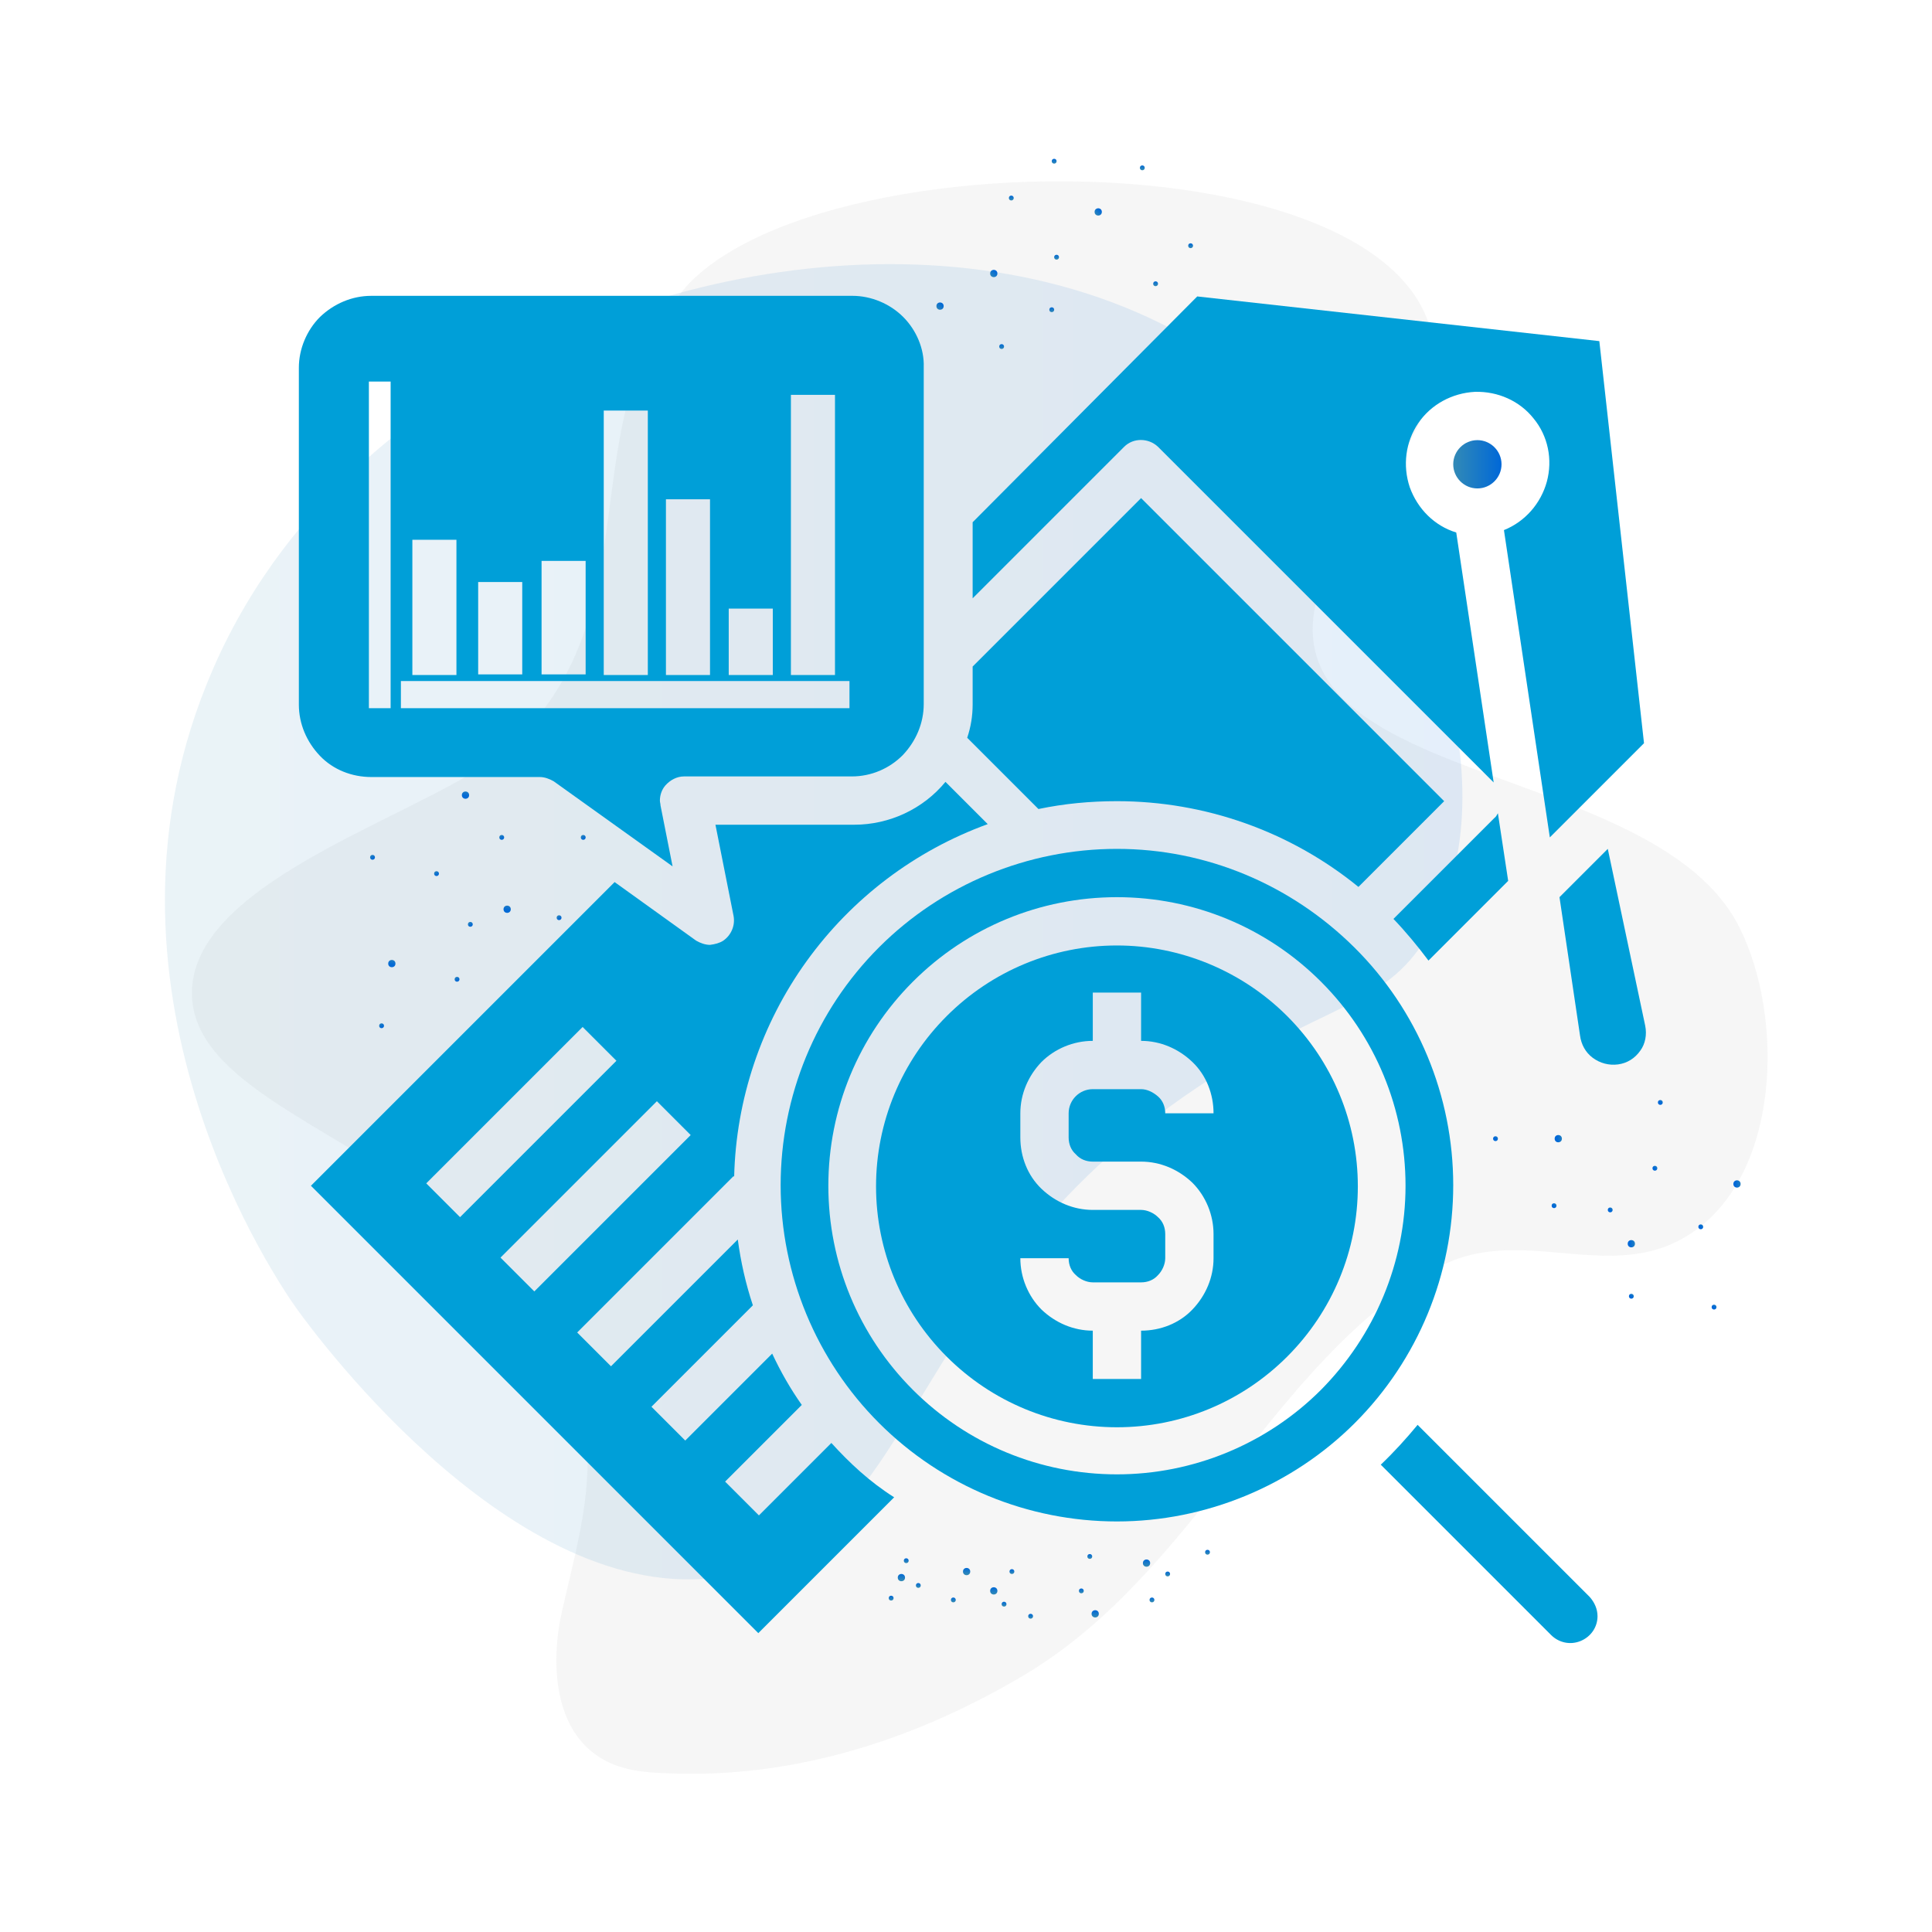 <?xml version="1.0" encoding="utf-8"?>
<!-- Generator: Adobe Illustrator 24.0.1, SVG Export Plug-In . SVG Version: 6.00 Build 0)  -->
<svg version="1.1" id="Layer_1" xmlns="http://www.w3.org/2000/svg" xmlns:xlink="http://www.w3.org/1999/xlink" x="0px" y="0px"
	 viewBox="0 0 320 320" style="enable-background:new 0 0 320 320;" xml:space="preserve">
<style type="text/css">
	.st0{opacity:5.000000e-02;fill:url(#SVGID_3_);enable-background:new    ;}
	.st1{opacity:0.7;}
	.st2{fill:#009FD8;}
	.st3{opacity:0.2;fill:#008CB2;enable-background:new    ;}
	.st4{fill:#E44235;}
	.st5{fill:#FFFFFF;}
	.st6{opacity:0.72;stroke:#FFFFFF;stroke-miterlimit:10;enable-background:new    ;}
	.st7{fill:none;stroke:url(#SVGID_4_);stroke-width:0.5;stroke-miterlimit:10;}
	.st8{fill:#0084A3;}
	.st9{fill:#0094BC;}
	.st10{fill-rule:evenodd;clip-rule:evenodd;fill:#FFFFFF;}
	.st11{opacity:0.8;}
	.st12{opacity:0.72;}
	.st13{fill:none;stroke:#FFFFFF;stroke-miterlimit:10;}
	.st14{fill:url(#SVGID_5_);}
	.st15{fill:url(#SVGID_6_);}
	.st16{fill:url(#SVGID_7_);}
	.st17{fill:url(#SVGID_8_);}
	.st18{fill:url(#SVGID_9_);}
	.st19{fill:url(#SVGID_10_);}
	.st20{fill:url(#SVGID_11_);}
	.st21{fill:url(#SVGID_12_);}
	.st22{fill:url(#SVGID_13_);}
	.st23{fill:url(#SVGID_14_);}
	.st24{fill:url(#SVGID_15_);}
	.st25{fill:url(#SVGID_16_);}
	.st26{fill:url(#SVGID_17_);}
	.st27{fill:url(#SVGID_18_);}
	.st28{opacity:0.1;fill:#0084A3;enable-background:new    ;}
	.st29{opacity:0.4;fill:#EAE9E8;enable-background:new    ;}
	.st30{fill:none;stroke:#999999;stroke-width:0.5;stroke-miterlimit:10;stroke-dasharray:1;}
	.st31{fill:url(#SVGID_19_);}
	.st32{fill:url(#SVGID_20_);}
	.st33{fill:url(#SVGID_21_);}
	.st34{fill:url(#SVGID_22_);}
	.st35{fill:url(#SVGID_23_);}
	.st36{fill:url(#SVGID_24_);}
	.st37{fill:url(#SVGID_25_);}
	.st38{fill:url(#SVGID_26_);}
	.st39{fill:url(#SVGID_27_);}
	.st40{fill:url(#SVGID_28_);}
	.st41{fill:url(#SVGID_29_);}
	.st42{fill:url(#SVGID_30_);}
	.st43{fill:url(#SVGID_31_);}
	.st44{fill:url(#SVGID_32_);}
	.st45{fill:url(#SVGID_33_);}
	.st46{fill:none;stroke:#009FD8;stroke-width:0.5;stroke-miterlimit:10;stroke-dasharray:1;}
	.st47{fill:url(#SVGID_34_);}
	.st48{opacity:0.72;enable-background:new    ;}
	.st49{fill:none;stroke:#009FD8;stroke-miterlimit:10;}
	.st50{fill:none;stroke:#0068D8;stroke-miterlimit:10;}
	.st51{fill:#F4F4F4;}
	.st52{fill-rule:evenodd;clip-rule:evenodd;fill:#009FD8;}
	.st53{opacity:0.4;fill-rule:evenodd;clip-rule:evenodd;fill:#EAE9E8;enable-background:new    ;}
	.st54{opacity:0.2;fill-rule:evenodd;clip-rule:evenodd;fill:url(#SVGID_35_);enable-background:new    ;}
	.st55{fill-rule:evenodd;clip-rule:evenodd;fill:url(#SVGID_36_);}
	.st56{fill-rule:evenodd;clip-rule:evenodd;fill:url(#SVGID_37_);}
	.st57{fill-rule:evenodd;clip-rule:evenodd;fill:url(#SVGID_38_);}
	.st58{fill-rule:evenodd;clip-rule:evenodd;fill:url(#SVGID_39_);}
	.st59{fill-rule:evenodd;clip-rule:evenodd;fill:url(#SVGID_40_);}
	.st60{fill-rule:evenodd;clip-rule:evenodd;fill:url(#SVGID_41_);}
	.st61{fill-rule:evenodd;clip-rule:evenodd;fill:url(#SVGID_42_);}
	.st62{fill-rule:evenodd;clip-rule:evenodd;fill:url(#SVGID_43_);}
	.st63{fill-rule:evenodd;clip-rule:evenodd;fill:url(#SVGID_44_);}
	.st64{fill-rule:evenodd;clip-rule:evenodd;fill:url(#SVGID_45_);}
	.st65{fill-rule:evenodd;clip-rule:evenodd;fill:url(#SVGID_46_);}
	.st66{fill-rule:evenodd;clip-rule:evenodd;fill:url(#SVGID_47_);}
	.st67{fill-rule:evenodd;clip-rule:evenodd;fill:url(#SVGID_48_);}
	.st68{fill-rule:evenodd;clip-rule:evenodd;fill:url(#SVGID_49_);}
	.st69{fill-rule:evenodd;clip-rule:evenodd;fill:url(#SVGID_50_);}
	.st70{fill-rule:evenodd;clip-rule:evenodd;fill:url(#SVGID_51_);}
	.st71{fill-rule:evenodd;clip-rule:evenodd;fill:url(#SVGID_52_);}
	.st72{fill-rule:evenodd;clip-rule:evenodd;fill:url(#SVGID_53_);}
	.st73{fill-rule:evenodd;clip-rule:evenodd;fill:url(#SVGID_54_);}
	.st74{fill-rule:evenodd;clip-rule:evenodd;fill:url(#SVGID_55_);}
	.st75{fill-rule:evenodd;clip-rule:evenodd;fill:url(#SVGID_56_);}
	.st76{fill-rule:evenodd;clip-rule:evenodd;fill:url(#SVGID_57_);}
	.st77{fill-rule:evenodd;clip-rule:evenodd;fill:url(#SVGID_58_);}
	.st78{fill-rule:evenodd;clip-rule:evenodd;fill:url(#SVGID_59_);}
	.st79{fill-rule:evenodd;clip-rule:evenodd;fill:url(#SVGID_60_);}
	.st80{fill-rule:evenodd;clip-rule:evenodd;fill:url(#SVGID_61_);}
	.st81{fill-rule:evenodd;clip-rule:evenodd;fill:url(#SVGID_62_);}
	.st82{fill-rule:evenodd;clip-rule:evenodd;fill:url(#SVGID_63_);}
	.st83{fill-rule:evenodd;clip-rule:evenodd;fill:url(#SVGID_64_);}
	.st84{fill-rule:evenodd;clip-rule:evenodd;fill:url(#SVGID_65_);}
	.st85{fill-rule:evenodd;clip-rule:evenodd;fill:url(#SVGID_66_);}
	.st86{fill-rule:evenodd;clip-rule:evenodd;fill:url(#SVGID_67_);}
	.st87{fill-rule:evenodd;clip-rule:evenodd;fill:url(#SVGID_68_);}
	.st88{fill-rule:evenodd;clip-rule:evenodd;fill:url(#SVGID_69_);}
	.st89{fill-rule:evenodd;clip-rule:evenodd;fill:url(#SVGID_70_);}
	.st90{fill-rule:evenodd;clip-rule:evenodd;fill:url(#SVGID_71_);}
	.st91{fill-rule:evenodd;clip-rule:evenodd;fill:url(#SVGID_72_);}
	.st92{fill-rule:evenodd;clip-rule:evenodd;fill:url(#SVGID_73_);}
	.st93{fill-rule:evenodd;clip-rule:evenodd;fill:url(#SVGID_74_);}
	.st94{fill-rule:evenodd;clip-rule:evenodd;fill:url(#SVGID_75_);}
	.st95{fill-rule:evenodd;clip-rule:evenodd;fill:url(#SVGID_76_);}
	.st96{fill-rule:evenodd;clip-rule:evenodd;fill:url(#SVGID_77_);}
	.st97{fill-rule:evenodd;clip-rule:evenodd;fill:url(#SVGID_78_);}
	.st98{fill-rule:evenodd;clip-rule:evenodd;fill:url(#SVGID_79_);}
	.st99{fill-rule:evenodd;clip-rule:evenodd;fill:url(#SVGID_80_);}
	.st100{fill-rule:evenodd;clip-rule:evenodd;fill:url(#SVGID_81_);}
	.st101{fill-rule:evenodd;clip-rule:evenodd;fill:url(#SVGID_82_);}
	.st102{fill-rule:evenodd;clip-rule:evenodd;fill:url(#SVGID_83_);}
	.st103{fill-rule:evenodd;clip-rule:evenodd;fill:url(#SVGID_84_);}
	.st104{fill-rule:evenodd;clip-rule:evenodd;fill:url(#SVGID_85_);}
	.st105{fill-rule:evenodd;clip-rule:evenodd;fill:url(#SVGID_86_);}
	.st106{fill-rule:evenodd;clip-rule:evenodd;fill:url(#SVGID_87_);}
	.st107{fill-rule:evenodd;clip-rule:evenodd;fill:url(#SVGID_88_);}
	.st108{fill-rule:evenodd;clip-rule:evenodd;fill:url(#SVGID_89_);}
	.st109{fill-rule:evenodd;clip-rule:evenodd;fill:url(#SVGID_90_);}
	.st110{fill-rule:evenodd;clip-rule:evenodd;fill:url(#SVGID_91_);}
	.st111{fill-rule:evenodd;clip-rule:evenodd;fill:url(#SVGID_92_);}
	.st112{fill-rule:evenodd;clip-rule:evenodd;fill:url(#SVGID_93_);}
	.st113{fill-rule:evenodd;clip-rule:evenodd;fill:url(#SVGID_94_);}
	.st114{fill-rule:evenodd;clip-rule:evenodd;fill:url(#SVGID_95_);}
	.st115{fill-rule:evenodd;clip-rule:evenodd;fill:url(#SVGID_96_);}
	.st116{fill-rule:evenodd;clip-rule:evenodd;fill:url(#SVGID_97_);}
	.st117{fill-rule:evenodd;clip-rule:evenodd;fill:url(#SVGID_98_);}
	.st118{fill-rule:evenodd;clip-rule:evenodd;fill:url(#SVGID_99_);}
	.st119{fill-rule:evenodd;clip-rule:evenodd;fill:url(#SVGID_100_);}
	.st120{fill-rule:evenodd;clip-rule:evenodd;fill:url(#SVGID_101_);}
	.st121{fill-rule:evenodd;clip-rule:evenodd;fill:url(#SVGID_102_);}
	.st122{fill-rule:evenodd;clip-rule:evenodd;fill:url(#SVGID_103_);}
	.st123{fill-rule:evenodd;clip-rule:evenodd;fill:url(#SVGID_104_);}
	.st124{fill-rule:evenodd;clip-rule:evenodd;fill:url(#SVGID_105_);}
	.st125{fill-rule:evenodd;clip-rule:evenodd;fill:url(#SVGID_106_);}
	.st126{fill-rule:evenodd;clip-rule:evenodd;fill:url(#SVGID_107_);}
	.st127{fill-rule:evenodd;clip-rule:evenodd;fill:url(#SVGID_108_);}
	.st128{fill-rule:evenodd;clip-rule:evenodd;fill:url(#SVGID_109_);}
	.st129{fill-rule:evenodd;clip-rule:evenodd;fill:url(#SVGID_110_);}
	.st130{fill-rule:evenodd;clip-rule:evenodd;fill:url(#SVGID_111_);}
	.st131{fill-rule:evenodd;clip-rule:evenodd;fill:url(#SVGID_112_);}
	.st132{fill-rule:evenodd;clip-rule:evenodd;fill:url(#SVGID_113_);}
	.st133{opacity:0.2;fill-rule:evenodd;clip-rule:evenodd;fill:url(#SVGID_114_);enable-background:new    ;}
	.st134{fill:#FFFFFF;stroke:url(#SVGID_115_);stroke-miterlimit:10;}
	.st135{fill:url(#SVGID_116_);}
	.st136{fill:url(#SVGID_117_);}
	.st137{fill:url(#SVGID_118_);}
	.st138{fill:url(#SVGID_119_);}
	.st139{fill:#FFFFFF;stroke:url(#SVGID_120_);stroke-miterlimit:10;}
	.st140{fill:url(#SVGID_121_);}
	.st141{fill:url(#SVGID_122_);}
	.st142{fill:url(#SVGID_123_);}
	.st143{fill:url(#SVGID_124_);}
	.st144{fill-rule:evenodd;clip-rule:evenodd;fill:url(#SVGID_125_);}
	.st145{fill-rule:evenodd;clip-rule:evenodd;fill:url(#SVGID_126_);}
	.st146{fill-rule:evenodd;clip-rule:evenodd;fill:url(#SVGID_127_);}
	.st147{fill-rule:evenodd;clip-rule:evenodd;fill:url(#SVGID_128_);}
	.st148{fill-rule:evenodd;clip-rule:evenodd;fill:url(#SVGID_129_);}
	.st149{fill-rule:evenodd;clip-rule:evenodd;fill:url(#SVGID_130_);}
	.st150{fill-rule:evenodd;clip-rule:evenodd;fill:url(#SVGID_131_);}
	.st151{fill-rule:evenodd;clip-rule:evenodd;fill:url(#SVGID_132_);}
	.st152{fill-rule:evenodd;clip-rule:evenodd;fill:url(#SVGID_133_);}
	.st153{fill-rule:evenodd;clip-rule:evenodd;fill:url(#SVGID_134_);}
	.st154{fill-rule:evenodd;clip-rule:evenodd;fill:url(#SVGID_135_);}
	.st155{fill-rule:evenodd;clip-rule:evenodd;fill:url(#SVGID_136_);}
	.st156{fill-rule:evenodd;clip-rule:evenodd;fill:url(#SVGID_137_);}
	.st157{fill-rule:evenodd;clip-rule:evenodd;fill:url(#SVGID_138_);}
	.st158{fill-rule:evenodd;clip-rule:evenodd;fill:url(#SVGID_139_);}
	.st159{fill-rule:evenodd;clip-rule:evenodd;fill:url(#SVGID_140_);}
	.st160{fill-rule:evenodd;clip-rule:evenodd;fill:url(#SVGID_141_);}
	.st161{fill-rule:evenodd;clip-rule:evenodd;fill:url(#SVGID_142_);}
	.st162{fill-rule:evenodd;clip-rule:evenodd;fill:url(#SVGID_143_);}
	.st163{fill-rule:evenodd;clip-rule:evenodd;fill:url(#SVGID_144_);}
	.st164{fill-rule:evenodd;clip-rule:evenodd;fill:url(#SVGID_145_);}
	.st165{fill-rule:evenodd;clip-rule:evenodd;fill:url(#SVGID_146_);}
	.st166{fill-rule:evenodd;clip-rule:evenodd;fill:url(#SVGID_147_);}
	.st167{fill-rule:evenodd;clip-rule:evenodd;fill:url(#SVGID_148_);}
	.st168{fill-rule:evenodd;clip-rule:evenodd;fill:url(#SVGID_149_);}
	.st169{fill-rule:evenodd;clip-rule:evenodd;fill:url(#SVGID_150_);}
	.st170{fill-rule:evenodd;clip-rule:evenodd;fill:url(#SVGID_151_);}
	.st171{fill-rule:evenodd;clip-rule:evenodd;fill:url(#SVGID_152_);}
	.st172{fill-rule:evenodd;clip-rule:evenodd;fill:url(#SVGID_153_);}
	.st173{fill-rule:evenodd;clip-rule:evenodd;fill:url(#SVGID_154_);}
	.st174{fill-rule:evenodd;clip-rule:evenodd;fill:url(#SVGID_155_);}
	.st175{fill-rule:evenodd;clip-rule:evenodd;fill:url(#SVGID_156_);}
	.st176{fill-rule:evenodd;clip-rule:evenodd;fill:url(#SVGID_157_);}
	.st177{fill-rule:evenodd;clip-rule:evenodd;fill:url(#SVGID_158_);}
	.st178{fill-rule:evenodd;clip-rule:evenodd;fill:url(#SVGID_159_);}
	.st179{fill-rule:evenodd;clip-rule:evenodd;fill:url(#SVGID_160_);}
	.st180{fill-rule:evenodd;clip-rule:evenodd;fill:url(#SVGID_161_);}
	.st181{fill-rule:evenodd;clip-rule:evenodd;fill:url(#SVGID_162_);}
	.st182{fill-rule:evenodd;clip-rule:evenodd;fill:url(#SVGID_163_);}
	.st183{fill-rule:evenodd;clip-rule:evenodd;fill:url(#SVGID_164_);}
	.st184{fill-rule:evenodd;clip-rule:evenodd;fill:url(#SVGID_165_);}
	.st185{fill-rule:evenodd;clip-rule:evenodd;fill:url(#SVGID_166_);}
	.st186{fill-rule:evenodd;clip-rule:evenodd;fill:url(#SVGID_167_);}
	.st187{fill-rule:evenodd;clip-rule:evenodd;fill:url(#SVGID_168_);}
	.st188{fill-rule:evenodd;clip-rule:evenodd;fill:url(#SVGID_169_);}
	.st189{fill-rule:evenodd;clip-rule:evenodd;fill:url(#SVGID_170_);}
	.st190{fill-rule:evenodd;clip-rule:evenodd;fill:url(#SVGID_171_);}
	.st191{fill-rule:evenodd;clip-rule:evenodd;fill:url(#SVGID_172_);}
	.st192{fill-rule:evenodd;clip-rule:evenodd;fill:url(#SVGID_173_);}
	.st193{fill-rule:evenodd;clip-rule:evenodd;fill:url(#SVGID_174_);}
	.st194{opacity:0.1;fill:url(#SVGID_175_);enable-background:new    ;}
	.st195{fill:url(#SVGID_176_);}
	.st196{fill:url(#SVGID_177_);}
	.st197{opacity:0.3;}
	.st198{fill:url(#SVGID_178_);}
	.st199{fill:url(#SVGID_179_);}
	.st200{opacity:0.3;fill:#009FD8;enable-background:new    ;}
	.st201{fill:url(#SVGID_180_);}
	.st202{fill:#ECECEC;}
	.st203{fill:#007CFF;}
	.st204{fill:#1A2E35;}
	.st205{opacity:0.2;fill:#007CFF;enable-background:new    ;}
	.st206{opacity:0.5;fill:#FFFFFF;enable-background:new    ;}
	.st207{opacity:0.4;fill:#007CFF;enable-background:new    ;}
	.st208{opacity:0.8;fill:#FFFFFF;enable-background:new    ;}
	.st209{opacity:0.5;fill:#007CFF;enable-background:new    ;}
	.st210{fill:url(#SVGID_181_);}
	.st211{fill:url(#SVGID_182_);}
	.st212{opacity:0.3;fill:#007CFF;enable-background:new    ;}
	.st213{opacity:0.8;fill-rule:evenodd;clip-rule:evenodd;fill:#FFFFFF;enable-background:new    ;}
	.st214{opacity:5.000000e-02;fill:url(#SVGID_183_);enable-background:new    ;}
	.st215{fill:url(#SVGID_184_);}
	.st216{fill:url(#SVGID_185_);}
	.st217{fill:#E7E7E7;}
	.st218{fill:#E1E1E1;}
	.st219{opacity:0.5;fill:#FAFAFA;enable-background:new    ;}
	.st220{opacity:0.6;fill:#FFFFFF;enable-background:new    ;}
	.st221{fill:#F0F0F0;}
	.st222{fill:#121F23;}
	.st223{opacity:0.1;enable-background:new    ;}
	.st224{fill:none;stroke:#007CFF;stroke-linecap:round;stroke-linejoin:round;stroke-miterlimit:10;}
	.st225{fill:none;stroke:#007CFF;stroke-miterlimit:10;}
	.st226{opacity:0.4;fill:#FFFFFF;enable-background:new    ;}
	.st227{opacity:0.3;fill:#FFFFFF;enable-background:new    ;}
	.st228{opacity:0.2;fill:#FFFFFF;enable-background:new    ;}
	.st229{opacity:0.6;fill:#1A2E35;enable-background:new    ;}
</style>
<g>
	<path class="st53" d="M108,55.8c-11.2,21.3-2,49.2-24.3,68.4c-12.2,10.5-51.1,20.9-51.9,39.7c-0.9,22.9,53.2,27.2,64.1,67.2
		c3.4,12.6,0,23.4-2.8,35.7c-2,8.8-1.3,19.9,6.6,24.5c3.2,1.9,7,2.3,10.6,2.4c21.3,1,41.8-5.7,59.9-16.6
		c27.9-16.9,40.4-51.3,67.5-66.9c13.8-7.9,28.7,2.7,41.9-5.6c15.5-9.7,15.9-36.3,8.5-51c-16.1-32.2-100.5-21.1-59.6-73
		C273,24,141.1,18,113.8,47.3C111.4,50.1,109.5,52.9,108,55.8z"/>
	
		<linearGradient id="SVGID_3_" gradientUnits="userSpaceOnUse" x1="152.058" y1="2882.45" x2="152.058" y2="2883.19" gradientTransform="matrix(1 0 0 -1 0 3145.333)">
		<stop  offset="0" style="stop-color:#328AB6"/>
		<stop  offset="1" style="stop-color:#0068D8"/>
	</linearGradient>
	<circle style="fill-rule:evenodd;clip-rule:evenodd;fill:url(#SVGID_3_);" cx="152.1" cy="262.6" r="0.4"/>
	
		<linearGradient id="SVGID_4_" gradientUnits="userSpaceOnUse" x1="160.058" y1="2884.548" x2="160.058" y2="2885.718" gradientTransform="matrix(1 0 0 -1 0 3145.333)">
		<stop  offset="0" style="stop-color:#328AB6"/>
		<stop  offset="1" style="stop-color:#0068D8"/>
	</linearGradient>
	<circle style="fill-rule:evenodd;clip-rule:evenodd;fill:url(#SVGID_4_);" cx="160.1" cy="260.3" r="0.6"/>
	
		<linearGradient id="SVGID_5_" gradientUnits="userSpaceOnUse" x1="164.558" y1="2881.303" x2="164.558" y2="2882.474" gradientTransform="matrix(1 0 0 -1 0 3145.333)">
		<stop  offset="0" style="stop-color:#328AB6"/>
		<stop  offset="1" style="stop-color:#0068D8"/>
	</linearGradient>
	<circle style="fill-rule:evenodd;clip-rule:evenodd;fill:url(#SVGID_5_);" cx="164.6" cy="263.5" r="0.6"/>
	
		<linearGradient id="SVGID_6_" gradientUnits="userSpaceOnUse" x1="181.358" y1="2877.456" x2="181.358" y2="2878.626" gradientTransform="matrix(1 0 0 -1 0 3145.333)">
		<stop  offset="0" style="stop-color:#328AB6"/>
		<stop  offset="1" style="stop-color:#0068D8"/>
	</linearGradient>
	<circle style="fill-rule:evenodd;clip-rule:evenodd;fill:url(#SVGID_6_);" cx="181.4" cy="267.3" r="0.6"/>
	
		<linearGradient id="SVGID_7_" gradientUnits="userSpaceOnUse" x1="189.858" y1="2885.918" x2="189.858" y2="2887.088" gradientTransform="matrix(1 0 0 -1 0 3145.333)">
		<stop  offset="0" style="stop-color:#328AB6"/>
		<stop  offset="1" style="stop-color:#0068D8"/>
	</linearGradient>
	<circle style="fill-rule:evenodd;clip-rule:evenodd;fill:url(#SVGID_7_);" cx="189.9" cy="258.9" r="0.6"/>
	
		<linearGradient id="SVGID_8_" gradientUnits="userSpaceOnUse" x1="149.258" y1="2883.546" x2="149.258" y2="2884.717" gradientTransform="matrix(1 0 0 -1 0 3145.333)">
		<stop  offset="0" style="stop-color:#328AB6"/>
		<stop  offset="1" style="stop-color:#0068D8"/>
	</linearGradient>
	<circle style="fill-rule:evenodd;clip-rule:evenodd;fill:url(#SVGID_8_);" cx="149.3" cy="261.3" r="0.6"/>
	
		<linearGradient id="SVGID_9_" gradientUnits="userSpaceOnUse" x1="147.558" y1="2880.312" x2="147.558" y2="2881.051" gradientTransform="matrix(1 0 0 -1 0 3145.333)">
		<stop  offset="0" style="stop-color:#328AB6"/>
		<stop  offset="1" style="stop-color:#0068D8"/>
	</linearGradient>
	<circle style="fill-rule:evenodd;clip-rule:evenodd;fill:url(#SVGID_9_);" cx="147.6" cy="264.7" r="0.4"/>
	
		<linearGradient id="SVGID_10_" gradientUnits="userSpaceOnUse" x1="157.858" y1="2880.047" x2="157.858" y2="2880.786" gradientTransform="matrix(1 0 0 -1 0 3145.333)">
		<stop  offset="0" style="stop-color:#328AB6"/>
		<stop  offset="1" style="stop-color:#0068D8"/>
	</linearGradient>
	<circle style="fill-rule:evenodd;clip-rule:evenodd;fill:url(#SVGID_10_);" cx="157.9" cy="265" r="0.4"/>
	
		<linearGradient id="SVGID_11_" gradientUnits="userSpaceOnUse" x1="170.658" y1="2877.309" x2="170.658" y2="2878.048" gradientTransform="matrix(1 0 0 -1 0 3145.333)">
		<stop  offset="0" style="stop-color:#328AB6"/>
		<stop  offset="1" style="stop-color:#0068D8"/>
	</linearGradient>
	<circle style="fill-rule:evenodd;clip-rule:evenodd;fill:url(#SVGID_11_);" cx="170.7" cy="267.7" r="0.4"/>
	
		<linearGradient id="SVGID_12_" gradientUnits="userSpaceOnUse" x1="199.958" y1="2887.938" x2="199.958" y2="2888.677" gradientTransform="matrix(1 0 0 -1 0 3145.333)">
		<stop  offset="0" style="stop-color:#328AB6"/>
		<stop  offset="1" style="stop-color:#0068D8"/>
	</linearGradient>
	<circle style="fill-rule:evenodd;clip-rule:evenodd;fill:url(#SVGID_12_);" cx="200" cy="257.1" r="0.4"/>
	
		<linearGradient id="SVGID_13_" gradientUnits="userSpaceOnUse" x1="193.358" y1="2884.332" x2="193.358" y2="2885.072" gradientTransform="matrix(1 0 0 -1 0 3145.333)">
		<stop  offset="0" style="stop-color:#328AB6"/>
		<stop  offset="1" style="stop-color:#0068D8"/>
	</linearGradient>
	<circle style="fill-rule:evenodd;clip-rule:evenodd;fill:url(#SVGID_13_);" cx="193.4" cy="260.7" r="0.4"/>
	
		<linearGradient id="SVGID_14_" gradientUnits="userSpaceOnUse" x1="190.758" y1="2880.047" x2="190.758" y2="2880.786" gradientTransform="matrix(1 0 0 -1 0 3145.333)">
		<stop  offset="0" style="stop-color:#328AB6"/>
		<stop  offset="1" style="stop-color:#0068D8"/>
	</linearGradient>
	<circle style="fill-rule:evenodd;clip-rule:evenodd;fill:url(#SVGID_14_);" cx="190.8" cy="265" r="0.4"/>
	
		<linearGradient id="SVGID_15_" gradientUnits="userSpaceOnUse" x1="179.058" y1="2881.518" x2="179.058" y2="2882.257" gradientTransform="matrix(1 0 0 -1 0 3145.333)">
		<stop  offset="0" style="stop-color:#328AB6"/>
		<stop  offset="1" style="stop-color:#0068D8"/>
	</linearGradient>
	<circle style="fill-rule:evenodd;clip-rule:evenodd;fill:url(#SVGID_15_);" cx="179.1" cy="263.5" r="0.4"/>
	
		<linearGradient id="SVGID_16_" gradientUnits="userSpaceOnUse" x1="167.558" y1="2884.693" x2="167.558" y2="2885.433" gradientTransform="matrix(1 0 0 -1 0 3145.333)">
		<stop  offset="0" style="stop-color:#328AB6"/>
		<stop  offset="1" style="stop-color:#0068D8"/>
	</linearGradient>
	<circle style="fill-rule:evenodd;clip-rule:evenodd;fill:url(#SVGID_16_);" cx="167.6" cy="260.3" r="0.4"/>
	
		<linearGradient id="SVGID_17_" gradientUnits="userSpaceOnUse" x1="166.258" y1="2879.325" x2="166.258" y2="2880.064" gradientTransform="matrix(1 0 0 -1 0 3145.333)">
		<stop  offset="0" style="stop-color:#328AB6"/>
		<stop  offset="1" style="stop-color:#0068D8"/>
	</linearGradient>
	<circle style="fill-rule:evenodd;clip-rule:evenodd;fill:url(#SVGID_17_);" cx="166.3" cy="265.7" r="0.4"/>
	
		<linearGradient id="SVGID_18_" gradientUnits="userSpaceOnUse" x1="180.458" y1="2887.215" x2="180.458" y2="2887.954" gradientTransform="matrix(1 0 0 -1 0 3145.333)">
		<stop  offset="0" style="stop-color:#328AB6"/>
		<stop  offset="1" style="stop-color:#0068D8"/>
	</linearGradient>
	<circle style="fill-rule:evenodd;clip-rule:evenodd;fill:url(#SVGID_18_);" cx="180.5" cy="257.8" r="0.4"/>
	
		<linearGradient id="SVGID_19_" gradientUnits="userSpaceOnUse" x1="150.058" y1="2886.493" x2="150.058" y2="2887.232" gradientTransform="matrix(1 0 0 -1 0 3145.333)">
		<stop  offset="0" style="stop-color:#328AB6"/>
		<stop  offset="1" style="stop-color:#0068D8"/>
	</linearGradient>
	<circle style="fill-rule:evenodd;clip-rule:evenodd;fill:url(#SVGID_19_);" cx="150.1" cy="258.5" r="0.4"/>
	
		<linearGradient id="SVGID_20_" gradientUnits="userSpaceOnUse" x1="165.858" y1="3087.553" x2="165.858" y2="3088.353" gradientTransform="matrix(1 0 0 -1 0 3145.333)">
		<stop  offset="0" style="stop-color:#328AB6"/>
		<stop  offset="1" style="stop-color:#0068D8"/>
	</linearGradient>
	<circle style="fill-rule:evenodd;clip-rule:evenodd;fill:url(#SVGID_20_);" cx="165.9" cy="57.4" r="0.4"/>
	
		<linearGradient id="SVGID_21_" gradientUnits="userSpaceOnUse" x1="167.458" y1="3112.184" x2="167.458" y2="3112.984" gradientTransform="matrix(1 0 0 -1 0 3145.333)">
		<stop  offset="0" style="stop-color:#328AB6"/>
		<stop  offset="1" style="stop-color:#0068D8"/>
	</linearGradient>
	<circle style="fill-rule:evenodd;clip-rule:evenodd;fill:url(#SVGID_21_);" cx="167.5" cy="32.8" r="0.4"/>
	
		<linearGradient id="SVGID_22_" gradientUnits="userSpaceOnUse" x1="191.358" y1="3098.004" x2="191.358" y2="3098.804" gradientTransform="matrix(1 0 0 -1 0 3145.333)">
		<stop  offset="0" style="stop-color:#328AB6"/>
		<stop  offset="1" style="stop-color:#0068D8"/>
	</linearGradient>
	<circle style="fill-rule:evenodd;clip-rule:evenodd;fill:url(#SVGID_22_);" cx="191.4" cy="47" r="0.4"/>
	
		<linearGradient id="SVGID_23_" gradientUnits="userSpaceOnUse" x1="174.158" y1="3093.707" x2="174.158" y2="3094.507" gradientTransform="matrix(1 0 0 -1 0 3145.333)">
		<stop  offset="0" style="stop-color:#328AB6"/>
		<stop  offset="1" style="stop-color:#0068D8"/>
	</linearGradient>
	<circle style="fill-rule:evenodd;clip-rule:evenodd;fill:url(#SVGID_23_);" cx="174.2" cy="51.3" r="0.4"/>
	
		<linearGradient id="SVGID_24_" gradientUnits="userSpaceOnUse" x1="174.958" y1="3102.413" x2="174.958" y2="3103.213" gradientTransform="matrix(1 0 0 -1 0 3145.333)">
		<stop  offset="0" style="stop-color:#328AB6"/>
		<stop  offset="1" style="stop-color:#0068D8"/>
	</linearGradient>
	<circle style="fill-rule:evenodd;clip-rule:evenodd;fill:url(#SVGID_24_);" cx="175" cy="42.6" r="0.4"/>
	
		<linearGradient id="SVGID_25_" gradientUnits="userSpaceOnUse" x1="197.158" y1="3104.27" x2="197.158" y2="3105.07" gradientTransform="matrix(1 0 0 -1 0 3145.333)">
		<stop  offset="0" style="stop-color:#328AB6"/>
		<stop  offset="1" style="stop-color:#0068D8"/>
	</linearGradient>
	<circle style="fill-rule:evenodd;clip-rule:evenodd;fill:url(#SVGID_25_);" cx="197.2" cy="40.7" r="0.4"/>
	
		<linearGradient id="SVGID_26_" gradientUnits="userSpaceOnUse" x1="174.558" y1="3118.265" x2="174.558" y2="3119.065" gradientTransform="matrix(1 0 0 -1 0 3145.333)">
		<stop  offset="0" style="stop-color:#328AB6"/>
		<stop  offset="1" style="stop-color:#0068D8"/>
	</linearGradient>
	<circle style="fill-rule:evenodd;clip-rule:evenodd;fill:url(#SVGID_26_);" cx="174.6" cy="26.7" r="0.4"/>
	
		<linearGradient id="SVGID_27_" gradientUnits="userSpaceOnUse" x1="-18.891" y1="3773.778" x2="-18.891" y2="3774.996" gradientTransform="matrix(0.735 0.678 0.678 -0.735 -2390.979 2836.478)">
		<stop  offset="0" style="stop-color:#328AB6"/>
		<stop  offset="1" style="stop-color:#0068D8"/>
	</linearGradient>
	<circle style="fill-rule:evenodd;clip-rule:evenodd;fill:url(#SVGID_27_);" cx="155.7" cy="50.7" r="0.6"/>
	
		<linearGradient id="SVGID_28_" gradientUnits="userSpaceOnUse" x1="-16.016" y1="3783.75" x2="-16.016" y2="3784.968" gradientTransform="matrix(0.735 0.678 0.678 -0.735 -2390.979 2836.478)">
		<stop  offset="0" style="stop-color:#328AB6"/>
		<stop  offset="1" style="stop-color:#0068D8"/>
	</linearGradient>
	<circle style="fill-rule:evenodd;clip-rule:evenodd;fill:url(#SVGID_28_);" cx="164.6" cy="45.3" r="0.6"/>
	
		<linearGradient id="SVGID_29_" gradientUnits="userSpaceOnUse" x1="-10.225" y1="3803.002" x2="-10.225" y2="3804.22" gradientTransform="matrix(0.735 0.678 0.678 -0.735 -2390.979 2836.478)">
		<stop  offset="0" style="stop-color:#328AB6"/>
		<stop  offset="1" style="stop-color:#0068D8"/>
	</linearGradient>
	<circle style="fill-rule:evenodd;clip-rule:evenodd;fill:url(#SVGID_29_);" cx="181.9" cy="35.1" r="0.6"/>
	
		<linearGradient id="SVGID_30_" gradientUnits="userSpaceOnUse" x1="189.158" y1="3117.227" x2="189.158" y2="3118.028" gradientTransform="matrix(1 0 0 -1 0 3145.333)">
		<stop  offset="0" style="stop-color:#328AB6"/>
		<stop  offset="1" style="stop-color:#0068D8"/>
	</linearGradient>
	<circle style="fill-rule:evenodd;clip-rule:evenodd;fill:url(#SVGID_30_);" cx="189.2" cy="27.8" r="0.4"/>
	
		<linearGradient id="SVGID_31_" gradientUnits="userSpaceOnUse" x1="-1674.303" y1="2390.007" x2="-1674.303" y2="2390.807" gradientTransform="matrix(-0.707 -0.707 -0.707 0.707 776.473 -2659.464)">
		<stop  offset="0" style="stop-color:#328AB6"/>
		<stop  offset="1" style="stop-color:#0068D8"/>
	</linearGradient>
	<circle style="fill-rule:evenodd;clip-rule:evenodd;fill:url(#SVGID_31_);" cx="270.2" cy="214.7" r="0.4"/>
	
		<linearGradient id="SVGID_32_" gradientUnits="userSpaceOnUse" x1="-1661.716" y1="2382.325" x2="-1661.716" y2="2383.125" gradientTransform="matrix(-0.707 -0.707 -0.707 0.707 776.473 -2659.464)">
		<stop  offset="0" style="stop-color:#328AB6"/>
		<stop  offset="1" style="stop-color:#0068D8"/>
	</linearGradient>
	<circle style="fill-rule:evenodd;clip-rule:evenodd;fill:url(#SVGID_32_);" cx="266.7" cy="200.4" r="0.4"/>
	
		<linearGradient id="SVGID_33_" gradientUnits="userSpaceOnUse" x1="-1685.263" y1="2381.544" x2="-1685.263" y2="2382.343" gradientTransform="matrix(-0.707 -0.707 -0.707 0.707 776.473 -2659.464)">
		<stop  offset="0" style="stop-color:#328AB6"/>
		<stop  offset="1" style="stop-color:#0068D8"/>
	</linearGradient>
	<circle style="fill-rule:evenodd;clip-rule:evenodd;fill:url(#SVGID_33_);" cx="283.9" cy="216.5" r="0.4"/>
	
		<linearGradient id="SVGID_34_" gradientUnits="userSpaceOnUse" x1="-1654.999" y1="2363.848" x2="-1654.999" y2="2364.648" gradientTransform="matrix(-0.707 -0.707 -0.707 0.707 776.473 -2659.464)">
		<stop  offset="0" style="stop-color:#328AB6"/>
		<stop  offset="1" style="stop-color:#0068D8"/>
	</linearGradient>
	<circle style="fill-rule:evenodd;clip-rule:evenodd;fill:url(#SVGID_34_);" cx="275" cy="182.6" r="0.4"/>
	
		<linearGradient id="SVGID_35_" gradientUnits="userSpaceOnUse" x1="-1674.303" y1="2373.63" x2="-1674.303" y2="2374.43" gradientTransform="matrix(-0.707 -0.707 -0.707 0.707 776.473 -2659.464)">
		<stop  offset="0" style="stop-color:#328AB6"/>
		<stop  offset="1" style="stop-color:#0068D8"/>
	</linearGradient>
	<circle style="fill-rule:evenodd;clip-rule:evenodd;fill:url(#SVGID_35_);" cx="281.7" cy="203.2" r="0.4"/>
	
		<linearGradient id="SVGID_36_" gradientUnits="userSpaceOnUse" x1="-1662.07" y1="2372.226" x2="-1662.07" y2="2373.026" gradientTransform="matrix(-0.707 -0.707 -0.707 0.707 776.473 -2659.464)">
		<stop  offset="0" style="stop-color:#328AB6"/>
		<stop  offset="1" style="stop-color:#0068D8"/>
	</linearGradient>
	<circle class="st55" cx="274.1" cy="193.5" r="0.4"/>
	
		<linearGradient id="SVGID_37_" gradientUnits="userSpaceOnUse" x1="-1654.645" y1="2388.407" x2="-1654.645" y2="2389.207" gradientTransform="matrix(-0.707 -0.707 -0.707 0.707 776.473 -2659.464)">
		<stop  offset="0" style="stop-color:#328AB6"/>
		<stop  offset="1" style="stop-color:#0068D8"/>
	</linearGradient>
	<circle class="st56" cx="257.4" cy="199.7" r="0.4"/>
	
		<linearGradient id="SVGID_38_" gradientUnits="userSpaceOnUse" x1="-867.636" y1="1996.651" x2="-867.636" y2="1997.869" gradientTransform="matrix(-3.980956e-02 -0.999 -0.999 3.980956e-02 2248.74 -750.399)">
		<stop  offset="0" style="stop-color:#328AB6"/>
		<stop  offset="1" style="stop-color:#0068D8"/>
	</linearGradient>
	<circle class="st57" cx="287.7" cy="196.1" r="0.6"/>
	
		<linearGradient id="SVGID_39_" gradientUnits="userSpaceOnUse" x1="-876.832" y1="2014.529" x2="-876.832" y2="2015.747" gradientTransform="matrix(-3.980956e-02 -0.999 -0.999 3.980956e-02 2248.74 -750.399)">
		<stop  offset="0" style="stop-color:#328AB6"/>
		<stop  offset="1" style="stop-color:#0068D8"/>
	</linearGradient>
	<circle class="st58" cx="270.2" cy="206" r="0.6"/>
	
		<linearGradient id="SVGID_40_" gradientUnits="userSpaceOnUse" x1="-858.963" y1="2025.876" x2="-858.963" y2="2027.093" gradientTransform="matrix(-3.980956e-02 -0.999 -0.999 3.980956e-02 2248.74 -750.399)">
		<stop  offset="0" style="stop-color:#328AB6"/>
		<stop  offset="1" style="stop-color:#0068D8"/>
	</linearGradient>
	<circle class="st59" cx="258.1" cy="188.6" r="0.6"/>
	
		<linearGradient id="SVGID_41_" gradientUnits="userSpaceOnUse" x1="-1639.937" y1="2387.369" x2="-1639.937" y2="2388.169" gradientTransform="matrix(-0.707 -0.707 -0.707 0.707 776.473 -2659.464)">
		<stop  offset="0" style="stop-color:#328AB6"/>
		<stop  offset="1" style="stop-color:#0068D8"/>
	</linearGradient>
	<circle class="st60" cx="247.7" cy="188.6" r="0.4"/>
	
		<linearGradient id="SVGID_42_" gradientUnits="userSpaceOnUse" x1="-1287.868" y1="2645.283" x2="-1287.868" y2="2646.083" gradientTransform="matrix(-0.813 0.582 0.582 0.813 -2494.791 -1249.185)">
		<stop  offset="0" style="stop-color:#328AB6"/>
		<stop  offset="1" style="stop-color:#0068D8"/>
	</linearGradient>
	<circle class="st61" cx="92.6" cy="152" r="0.4"/>
	
		<linearGradient id="SVGID_43_" gradientUnits="userSpaceOnUse" x1="-1275.276" y1="2637.602" x2="-1275.276" y2="2638.402" gradientTransform="matrix(-0.813 0.582 0.582 0.813 -2494.791 -1249.185)">
		<stop  offset="0" style="stop-color:#328AB6"/>
		<stop  offset="1" style="stop-color:#0068D8"/>
	</linearGradient>
	<circle class="st62" cx="77.9" cy="153.1" r="0.4"/>
	
		<linearGradient id="SVGID_44_" gradientUnits="userSpaceOnUse" x1="-1298.864" y1="2636.82" x2="-1298.864" y2="2637.62" gradientTransform="matrix(-0.813 0.582 0.582 0.813 -2494.791 -1249.185)">
		<stop  offset="0" style="stop-color:#328AB6"/>
		<stop  offset="1" style="stop-color:#0068D8"/>
	</linearGradient>
	<circle class="st63" cx="96.6" cy="138.7" r="0.4"/>
	
		<linearGradient id="SVGID_45_" gradientUnits="userSpaceOnUse" x1="-1268.567" y1="2619.124" x2="-1268.567" y2="2619.925" gradientTransform="matrix(-0.813 0.582 0.582 0.813 -2494.791 -1249.185)">
		<stop  offset="0" style="stop-color:#328AB6"/>
		<stop  offset="1" style="stop-color:#0068D8"/>
	</linearGradient>
	<circle class="st64" cx="61.7" cy="142" r="0.4"/>
	
		<linearGradient id="SVGID_46_" gradientUnits="userSpaceOnUse" x1="-1287.888" y1="2628.907" x2="-1287.888" y2="2629.707" gradientTransform="matrix(-0.813 0.582 0.582 0.813 -2494.791 -1249.185)">
		<stop  offset="0" style="stop-color:#328AB6"/>
		<stop  offset="1" style="stop-color:#0068D8"/>
	</linearGradient>
	<circle class="st65" cx="83.1" cy="138.7" r="0.4"/>
	
		<linearGradient id="SVGID_47_" gradientUnits="userSpaceOnUse" x1="-1275.614" y1="2627.502" x2="-1275.614" y2="2628.302" gradientTransform="matrix(-0.813 0.582 0.582 0.813 -2494.791 -1249.185)">
		<stop  offset="0" style="stop-color:#328AB6"/>
		<stop  offset="1" style="stop-color:#0068D8"/>
	</linearGradient>
	<circle class="st66" cx="72.3" cy="144.7" r="0.4"/>
	
		<linearGradient id="SVGID_48_" gradientUnits="userSpaceOnUse" x1="-1268.189" y1="2643.683" x2="-1268.189" y2="2644.484" gradientTransform="matrix(-0.813 0.582 0.582 0.813 -2494.791 -1249.185)">
		<stop  offset="0" style="stop-color:#328AB6"/>
		<stop  offset="1" style="stop-color:#0068D8"/>
	</linearGradient>
	<circle class="st67" cx="75.7" cy="162.2" r="0.4"/>
	
		<linearGradient id="SVGID_49_" gradientUnits="userSpaceOnUse" x1="-756.906" y1="2446.344" x2="-756.906" y2="2447.562" gradientTransform="matrix(-0.992 -0.124 -0.124 0.992 -371.088 -2390.158)">
		<stop  offset="0" style="stop-color:#328AB6"/>
		<stop  offset="1" style="stop-color:#0068D8"/>
	</linearGradient>
	<circle class="st68" cx="77.1" cy="131.7" r="0.6"/>
	
		<linearGradient id="SVGID_50_" gradientUnits="userSpaceOnUse" x1="-766.093" y1="2464.222" x2="-766.093" y2="2465.44" gradientTransform="matrix(-0.992 -0.124 -0.124 0.992 -371.088 -2390.158)">
		<stop  offset="0" style="stop-color:#328AB6"/>
		<stop  offset="1" style="stop-color:#0068D8"/>
	</linearGradient>
	<circle class="st69" cx="84" cy="150.6" r="0.6"/>
	
		<linearGradient id="SVGID_51_" gradientUnits="userSpaceOnUse" x1="-748.254" y1="2475.569" x2="-748.254" y2="2476.787" gradientTransform="matrix(-0.992 -0.124 -0.124 0.992 -371.088 -2390.158)">
		<stop  offset="0" style="stop-color:#328AB6"/>
		<stop  offset="1" style="stop-color:#0068D8"/>
	</linearGradient>
	<circle class="st70" cx="64.9" cy="159.6" r="0.6"/>
	
		<linearGradient id="SVGID_52_" gradientUnits="userSpaceOnUse" x1="-1253.542" y1="2642.646" x2="-1253.542" y2="2643.446" gradientTransform="matrix(-0.813 0.582 0.582 0.813 -2494.791 -1249.185)">
		<stop  offset="0" style="stop-color:#328AB6"/>
		<stop  offset="1" style="stop-color:#0068D8"/>
	</linearGradient>
	<circle class="st71" cx="63.2" cy="169.9" r="0.4"/>
	
		<linearGradient id="SVGID_53_" gradientUnits="userSpaceOnUse" x1="27.274" y1="2992.708" x2="242.178" y2="2992.708" gradientTransform="matrix(1 0 0 -1 0 3145.333)">
		<stop  offset="0" style="stop-color:#328AB6"/>
		<stop  offset="1" style="stop-color:#0068D8"/>
	</linearGradient>
	<path style="opacity:0.1;fill:url(#SVGID_53_);enable-background:new    ;" d="M79,62.7c-8.4,5.1-32.6,20.2-44.8,50.7
		c-20.9,51.8,12.2,99.5,14.9,103.3c3.5,4.9,37.6,51.1,72.1,44.2c31.9-6.4,28.7-51.2,81.8-83.8c18.4-11.3,27.1-11,33.8-22.7
		c14-24.4-0.7-65.8-26-88.3C174.2,33.2,115.5,40.6,79,62.7z"/>
	<g>
		<path class="st2" d="M185,132.7c14.6,0,28.7,5,40,14.2l14.2-14.2L189,82.5l-27.9,27.9v6.3c0,1.9-0.3,3.7-0.9,5.5L172,134l0,0
			C176.3,133.1,180.6,132.7,185,132.7L185,132.7z"/>
		<path class="st2" d="M236.6,159.1l13.2-13.2l-1.7-11.2l0,0c-0.2,0.3-0.3,0.6-0.6,0.8l-16.7,16.7
			C232.9,154.4,234.8,156.7,236.6,159.1L236.6,159.1z"/>
		<path class="st2" d="M191.8,74l55.6,55.6l-6.2-41.4c-3.6-1.1-6.4-3.9-7.7-7.5c-1.2-3.6-0.7-7.5,1.4-10.6s5.6-5,9.4-5.2
			c3.8-0.1,7.4,1.5,9.7,4.4c2.4,2.9,3.2,6.8,2.2,10.5c-1,3.6-3.6,6.6-7.1,8l7.6,50.9l15.6-15.6l-7.4-66.6l-66.6-7.4l-37.2,37.4v12.6
			L186.2,74C187.7,72.5,190.2,72.5,191.8,74L191.8,74z"/>
		<path class="st2" d="M137.7,239l-12,12l-5.6-5.6l12.7-12.7c-1.9-2.7-3.5-5.5-4.9-8.5l-14.4,14.4l-5.6-5.6l16.8-16.8l0,0
			c-1.2-3.6-2-7.2-2.5-10.9l-21,21l-5.6-5.6l25.9-25.9l0.1,0.1l0,0c0.3-12.8,4.5-25.3,12-35.7c7.5-10.4,17.9-18.3,30-22.7l-7-7l0,0
			c-3.7,4.5-9.3,7.1-15.1,7.1h-23l3,15.1c0.3,1.6-0.4,3.2-1.7,4.1c-0.6,0.4-1.4,0.6-2.2,0.7c-0.8,0-1.6-0.3-2.3-0.7l-13.5-9.7
			l-50.3,50.3l74.1,74.1l22.5-22.5C144,245.4,140.7,242.3,137.7,239L137.7,239z M70.6,196l25.9-25.9l5.6,5.6l-25.9,25.9L70.6,196z
			 M82.9,208.3l25.9-25.9l5.6,5.6l-25.9,25.9L82.9,208.3z"/>
		
			<linearGradient id="SVGID_54_" gradientUnits="userSpaceOnUse" x1="240.703" y1="3068.482" x2="248.672" y2="3068.482" gradientTransform="matrix(1 0 0 -1 0 3145.333)">
			<stop  offset="0" style="stop-color:#328AB6"/>
			<stop  offset="1" style="stop-color:#0068D8"/>
		</linearGradient>
		<path style="fill:url(#SVGID_54_);" d="M248.7,76.9c0,2.2-1.8,4-4,4s-4-1.8-4-4s1.8-4,4-4C246.9,72.9,248.7,74.7,248.7,76.9
			L248.7,76.9z"/>
		<path class="st2" d="M185,140.6c-14.8,0-29,5.9-39.4,16.3c-10.5,10.5-16.3,24.7-16.3,39.4c0,14.8,5.9,29,16.3,39.4
			c10.5,10.5,24.7,16.3,39.4,16.3s29-5.9,39.4-16.3c10.5-10.5,16.3-24.7,16.3-39.4c0-14.8-5.9-29-16.4-39.4S199.8,140.6,185,140.6z
			 M185,244.2c-12.7,0-24.8-5-33.8-14s-14-21.1-14-33.8s5-24.8,14-33.8s21.1-14,33.8-14s24.8,5,33.8,14c9,9,14,21.1,14,33.8
			c0,12.7-5.1,24.8-14,33.8C209.8,239.2,197.6,244.2,185,244.2z"/>
		<path class="st2" d="M185,156.6c-10.6,0-20.7,4.2-28.2,11.7s-11.7,17.6-11.7,28.2s4.2,20.7,11.7,28.2s17.6,11.7,28.2,11.7
			c10.6,0,20.7-4.2,28.2-11.7c7.5-7.5,11.7-17.6,11.7-28.2s-4.2-20.7-11.7-28.2C205.7,160.8,195.5,156.6,185,156.6z M181,192.4h8
			c3.2,0,6.2,1.3,8.5,3.5c2.2,2.2,3.5,5.3,3.5,8.5v4c0,3.2-1.3,6.2-3.5,8.5s-5.3,3.5-8.5,3.5v8h-8v-8c-3.2,0-6.2-1.3-8.5-3.5
			c-2.2-2.2-3.5-5.3-3.5-8.5h8c0,1.1,0.4,2.1,1.2,2.8c0.7,0.7,1.8,1.2,2.8,1.2h8c1.1,0,2.1-0.4,2.8-1.2c0.7-0.7,1.2-1.8,1.2-2.8v-4
			c0-1.1-0.4-2.1-1.2-2.8c-0.7-0.7-1.8-1.2-2.8-1.2h-8c-3.2,0-6.2-1.3-8.5-3.5s-3.5-5.3-3.5-8.5v-4c0-3.2,1.3-6.2,3.5-8.5
			c2.2-2.2,5.3-3.5,8.5-3.5v-8h8v8c3.2,0,6.2,1.3,8.5,3.5s3.5,5.3,3.5,8.5h-8c0-1.1-0.4-2.1-1.2-2.8s-1.8-1.2-2.8-1.2h-8
			c-2.2,0-4,1.8-4,4v4c0,1.1,0.4,2.1,1.2,2.8C178.9,192,179.9,192.4,181,192.4z"/>
		<path class="st2" d="M272.5,169.9l-6.2-29.3l-8,8l3.4,22.9c0.2,1.5,0.9,2.8,2.1,3.7s2.7,1.3,4.2,1.1c1.5-0.2,2.8-1,3.7-2.3
			C272.5,172.9,272.8,171.4,272.5,169.9L272.5,169.9z"/>
		<path class="st2" d="M234.8,236c-1.9,2.3-3.9,4.5-6.1,6.6l28.2,28.2c1.3,1.3,3.2,1.7,4.9,1c1.7-0.7,2.8-2.3,2.8-4.1
			c0-1.2-0.5-2.3-1.3-3.2L234.8,236z"/>
	</g>
	<path class="st2" d="M149.6,52.5c-2.2-2.2-5.3-3.5-8.4-3.5H61.5c-3.2,0-6.2,1.3-8.5,3.5c-2.2,2.2-3.5,5.3-3.5,8.4v55.8
		c0,3.2,1.3,6.2,3.5,8.5s5.3,3.5,8.5,3.5h27.9c0.8,0,1.6,0.3,2.3,0.7l19.7,14.1l-2-10.1c0-0.3-0.1-0.5-0.1-0.8
		c0-0.9,0.3-1.8,0.9-2.5c0.8-0.9,1.9-1.5,3.1-1.5h27.8c3.2,0,6.2-1.3,8.4-3.5c2.2-2.3,3.5-5.3,3.5-8.5V60.8
		C153.1,57.8,151.8,54.7,149.6,52.5z M131,65.4h7.3v46.4H131V65.4z M120.7,100.8h7.3v11h-7.3V100.8z M110.3,82.7h7.3v29.1h-7.3V82.7
		z M100,68h7.3v43.8H100V68z M89.7,92.9H97v18.8h-7.3V92.9z M79.2,96.4h7.3v15.3h-7.3V96.4z M68.3,89.4h7.3v22.4h-7.3V89.4z
		 M64.7,117.3h-3.6V63.2h3.6V117.3z M140.7,117.3H66.4v-4.5h74.3V117.3z"/>
</g>
</svg>

